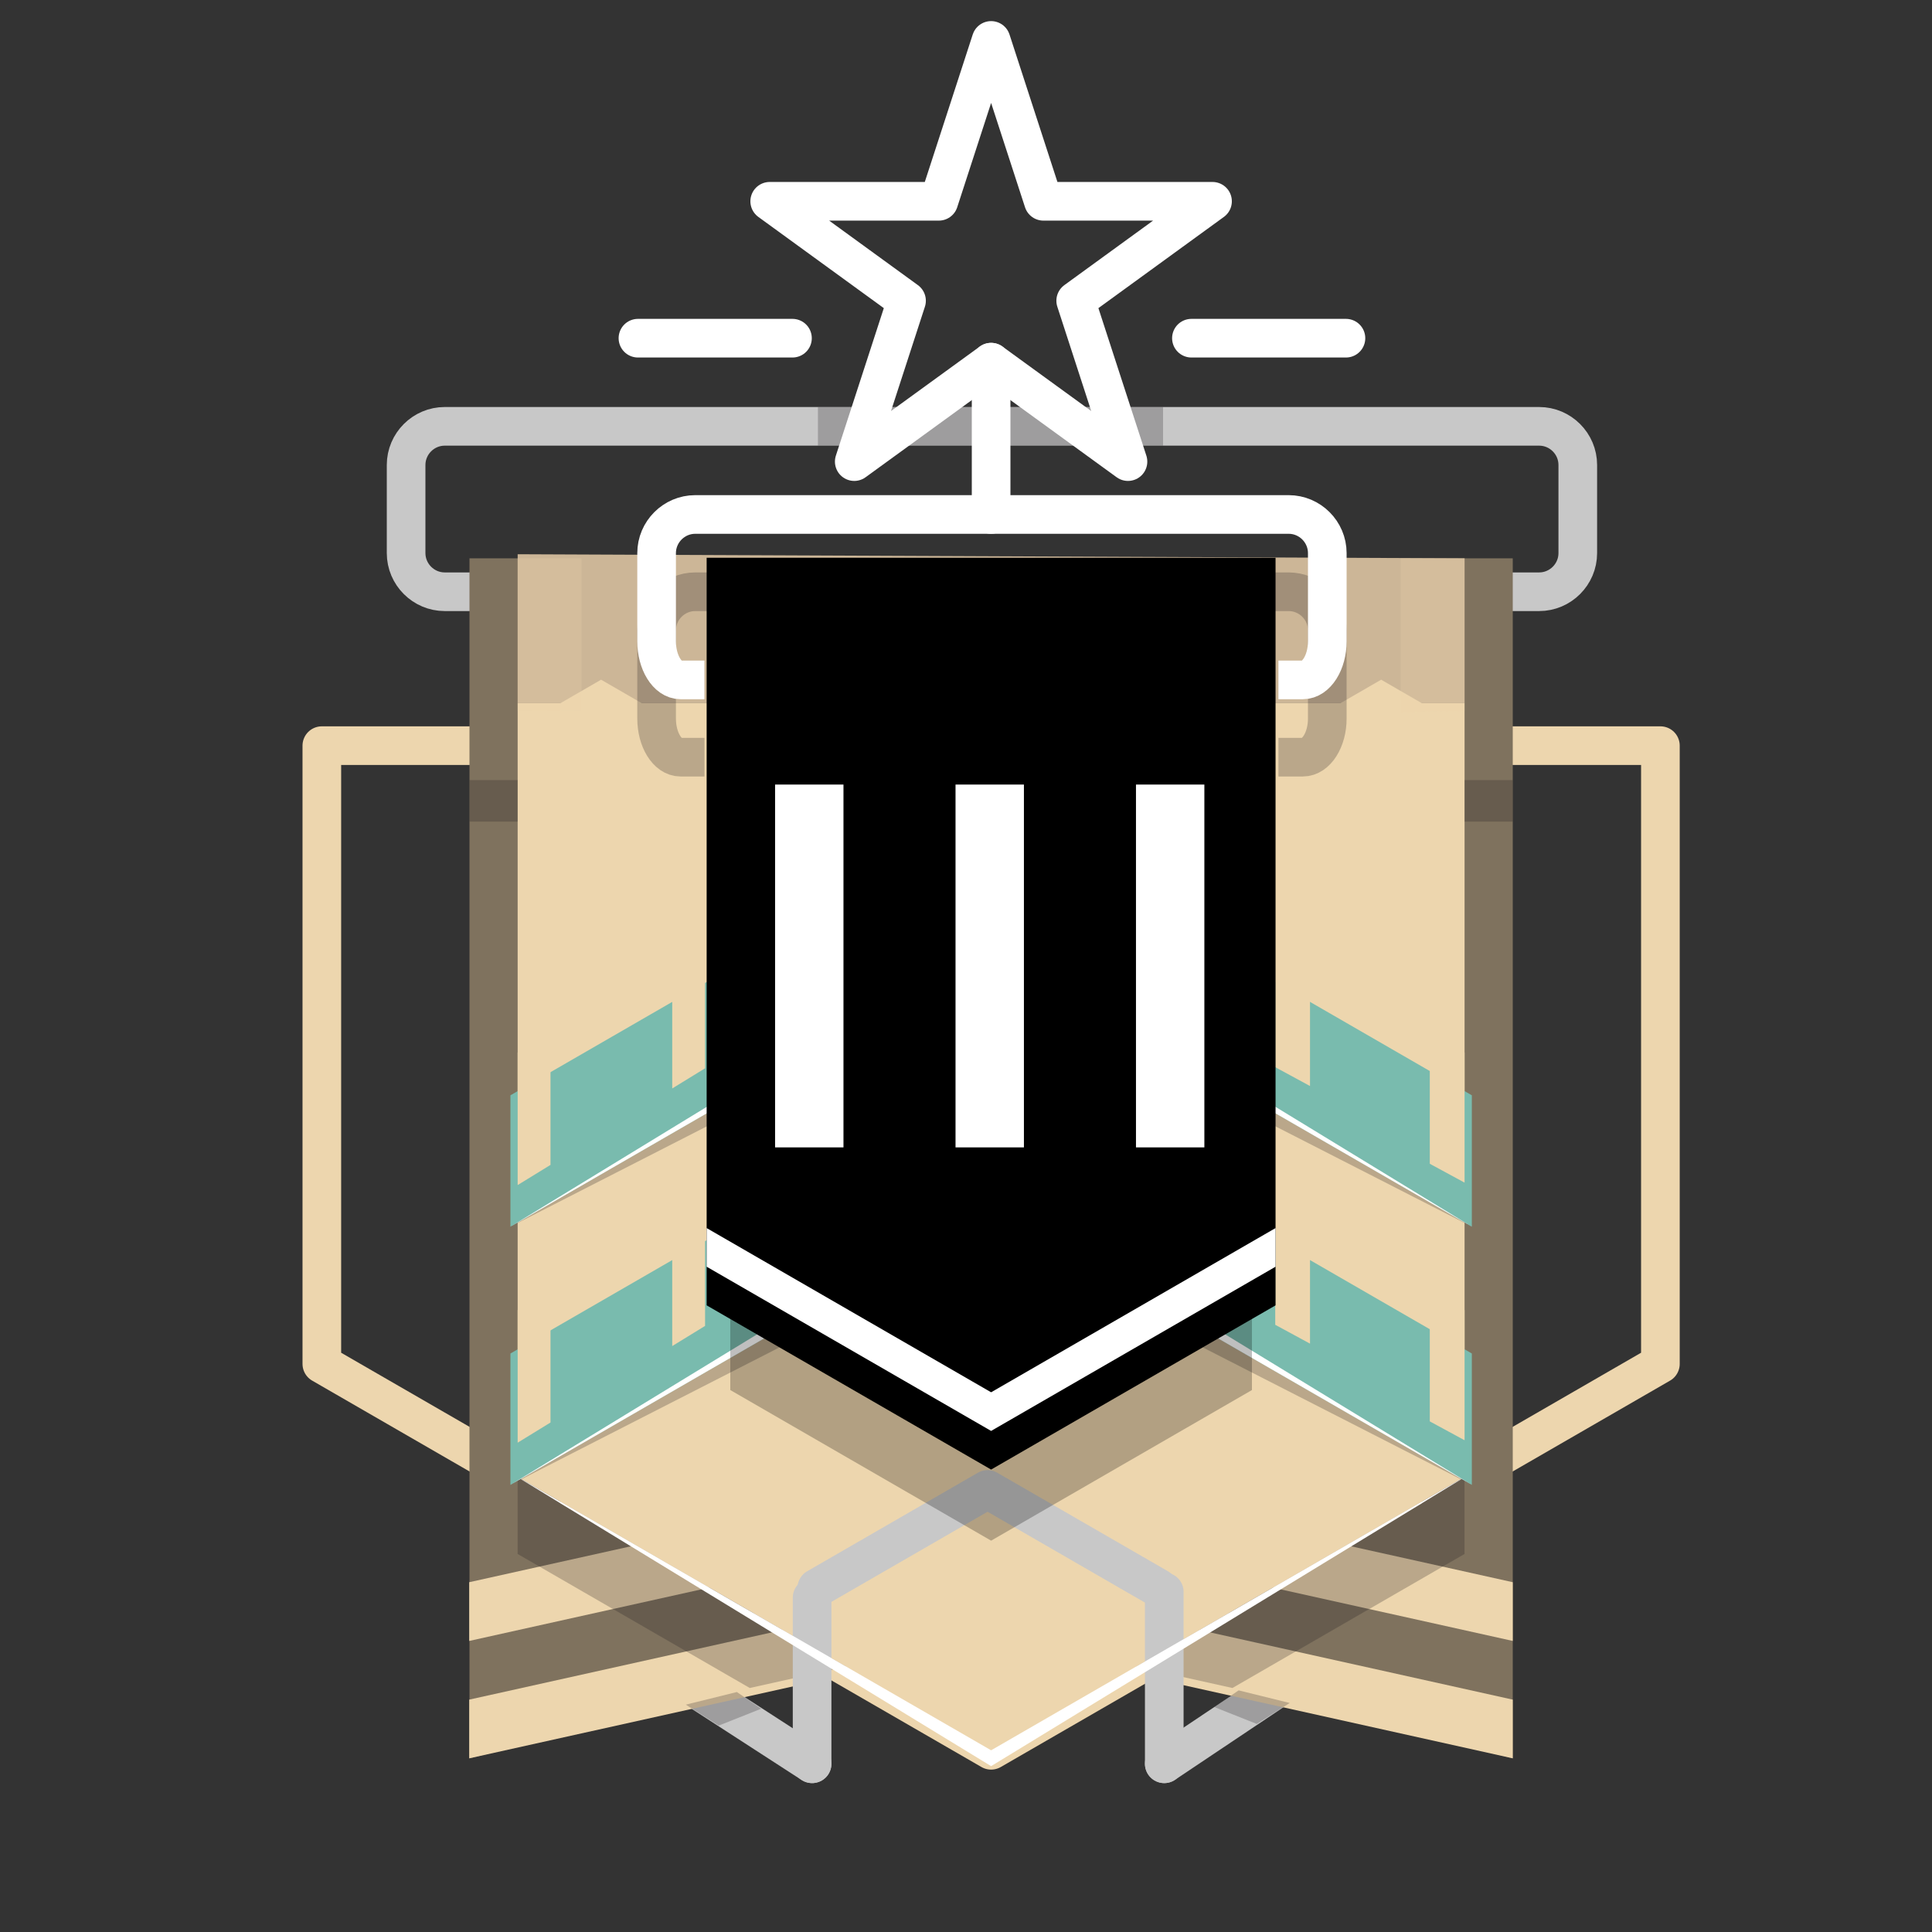 <svg xmlns="http://www.w3.org/2000/svg" xmlns:xlink="http://www.w3.org/1999/xlink" width="500" height="500" viewBox="0 0 500 500"><rect x="0" y="0" width="500" height="500" fill="#333333" stroke="none"/><symbol id="b" viewBox="-250.5 -250.36 501 501"><path fill="none" stroke="#C8C8C8" stroke-width="10" stroke-linecap="round" stroke-linejoin="round" stroke-miterlimit="10" d="M141.83 99.19c5.5 0 10 4.5 10 10V132c0 5.5-4.5 10-10 10H-141.4c-5.5 0-10-4.5-10-10v-22.81c0-5.5 4.5-10 10-10h283.23z"/><g fill="none" stroke="#EDD6AE" stroke-width="10" stroke-linecap="round" stroke-linejoin="round" stroke-miterlimit="10"><path d="M173.21 59.36v-160L0-200.64l-173.21 100v160M-173.21 59.36h48.81M124.4 59.36h48.81"/></g><path fill="none" stroke="#C8C8C8" stroke-width="10" stroke-linecap="round" stroke-linejoin="round" stroke-miterlimit="10" d="M-92.67-174.13l46.34-30M44.81-204.13l44.81 30"/><path fill="#7F725E" d="M-135-202.72L0-169.23l135-33.49v310.56h-270z"/><path fill="#CCB697" d="M122.53 107.84V70.38h-245.06v38.52"/><path fill="#EDD6AE" d="M135-202.72v15.19l-135.04 30-135.03-30v-15.19l135.03 30z"/><path fill="#EDD6AE" d="M135-172.34v15.2l-135.04 30-135.03-30v-15.2l135.03 30z"/><path fill="#EDD6AE" d="M-122.53-129.9L0-200.64l122.53 70.74V70.38h-245.06z"/><path opacity=".25" fill="#231F20" d="M-122.53 39.7H-135v10.75h12.47zM135 39.7h-12.47v10.75H135z"/><g fill="#EDD6AE"><path d="M-10.47 85.49L0 91.54l10.47-6.05V-194.6L0-200.64l-10.47 6.04zM40.47 85.49l10.47 6.05 10.47-6.05v-250.68l-10.47-6.04-10.47-6.05zM90.47 70.38l10.47 6.05 10.47-6.05v-207.13l-10.47-6.04-10.47-6.05zM-61.41 85.49l10.47 6.05 10.47-6.05v-262.77l-10.47 6.05-10.47 6.04zM-111.41 70.38l10.47 6.05 10.47-6.05v-219.22l-10.47 6.05-10.47 6.04z"/></g><path opacity=".25" fill="#231F20" d="M-122.53-149.84l60.07-34.68 24.93 5.54-85.01 49.08v-19.94zm160.05-29.14l24.93-5.54 60.07 34.68v19.94l-85-49.08z"/><path fill="none" stroke="#C8C8C8" stroke-width="10" stroke-linecap="round" stroke-linejoin="round" stroke-miterlimit="10" d="M-46.33-204.13v43M44.81-159.63v-44.5"/><path opacity=".25" fill="#231F20" d="M-79.01-188.83l13.21 3.27 6.3-4.32-11-4.37zM77.28-188.4l-13.22 3.27-6.3-4.32 11-4.37z"/><path fill="none" stroke="#C8C8C8" stroke-width="10" stroke-linecap="round" stroke-linejoin="round" stroke-miterlimit="10" d="M43.27-158.64L-.92-133.13l-44.19-25.51"/><path fill="#FFF" d="M124.4-128.82L0-200.64l-124.41 71.82L0-204.74z"/><path fill="#79BBAE" d="M124.41-131.95v34L0-26.13l-124.4-71.82v-34L0-60.13z"/><path opacity=".25" fill="#231F20" d="M-124.4-131.95L0-60.13l124.41-71.82L0-68.39z"/><path fill="#FFF" d="M-124.4-131.95L0-60.13l124.41-71.82L0-56.03z"/><path fill="#79BBAE" d="M124.41-65.13v34L0 40.69l-124.4-71.82v-34L0 6.69z"/><path opacity=".25" fill="#231F20" d="M-124.4-65.13L0 6.69l124.41-71.82L0-1.57z"/><path fill="#FFF" d="M-124.4-65.13L0 6.69l124.41-71.82L0 10.8z"/><g fill="#EDD6AE"><path d="M-114.03-49.14v34l-8.5-4.91v-34.31M122.53-53.73v33.68l-9 5.2v-34M-114.03-115.81v34l-8.5-4.91v-34.31M-74.03-24.14v34l-8.5-4.91v-34.31M-74.03-90.81v34l-8.5-4.91v-34.31M122.53-120.4v33.68l-9 5.2v-34M82.53-28.73V4.95l-9 5.2v-34M82.53-95.4v33.68l-9 5.2v-34"/></g><g><path fill="none" stroke="#231F20" stroke-width="10" stroke-linejoin="round" stroke-miterlimit="10" d="M74.36 56.38h6.32c3.48 0 6.32 4.5 6.32 10v22.81c0 5.5-4.5 10-10 10H-76.57c-5.5 0-10-4.5-10-10V66.38c0-5.5 2.79-10 6.19-10h6.19M44.5 142h-89.32" opacity=".25"/><path fill="none" stroke="#FFF" stroke-width="10" stroke-linecap="round" stroke-linejoin="round" stroke-miterlimit="10" d="M0 158.6v-39.41"/><path fill="none" stroke="#FFF" stroke-width="10" stroke-linejoin="round" stroke-miterlimit="10" d="M74.36 76.38h6.32c3.48 0 6.32 4.5 6.32 10v22.81c0 5.5-4.5 10-10 10H-76.57c-5.5 0-10-4.5-10-10V86.38c0-5.5 2.79-10 6.19-10h6.19"/><path fill="none" stroke="#FFF" stroke-width="10" stroke-linecap="round" stroke-linejoin="round" stroke-miterlimit="10" d="M-51.41 164.81H-91.4M91.83 164.81H51.84"/><g><path fill="none" stroke="#FFF" stroke-width="10" stroke-linecap="round" stroke-linejoin="round" stroke-miterlimit="10" d="M0 241.87l13.53-41.63H57.3L21.89 174.5l13.53-41.63L0 158.6l-35.42-25.73 13.53 41.63-35.41 25.74h43.77z"/></g></g><path opacity=".25" fill="#EDD6AE" d="M-106 68.4v39.44h-16.53v-39.5m245.06 0v39.5H106V68.05"/></symbol><symbol id="c" viewBox="-250.5 -250.5 501 501"><path opacity=".25" d="M67.5-107.55V37.03h-135v-144.58L0-146.53z"/><path d="M73.61-85.63v193.47H-73.62V-85.63L0-128.13z"/><g fill="#FFF"><path d="M-55.91-44.75v93.9h17.7v-93.9h-17.7zM-9.21-44.75v93.9h17.7v-93.9h-17.7zM37.49-44.75v93.9h17.7v-93.9h-17.7z"/></g><path fill="none" d="M135 99.25L0 99.36l-135-.11v-222.09L0-200.78l135 77.94z"/><path fill="#FFF" d="M-73.62-65.63L0-108.13l73.61 42.5v-10L0-118.13l-73.62 42.5z"/></symbol><symbol id="a" viewBox="-251.5 -251.36 503 503"><path fill="none" stroke="#231F20" stroke-width="3" stroke-miterlimit="10" d="M250-249.86h-500v500h500zM-250 250.14l500-500M250 250.14l-500-500"/><path fill="none" stroke="#F00" stroke-width="10" stroke-miterlimit="10" d="M-173.21 99.36L0 199.36l173.21-100v-200L0-200.64l-173.21 100z"/></symbol><use xlink:href="#b" width="501" height="501" x="-250.5" y="-250.36" transform="matrix(1 0 0 -1 256.5 252.334)" overflow="visible"/><use xlink:href="#c" width="501" height="501" x="-250.5" y="-250.5" transform="matrix(1 0 0 -1 256.5 252.193)" overflow="visible"/></svg>